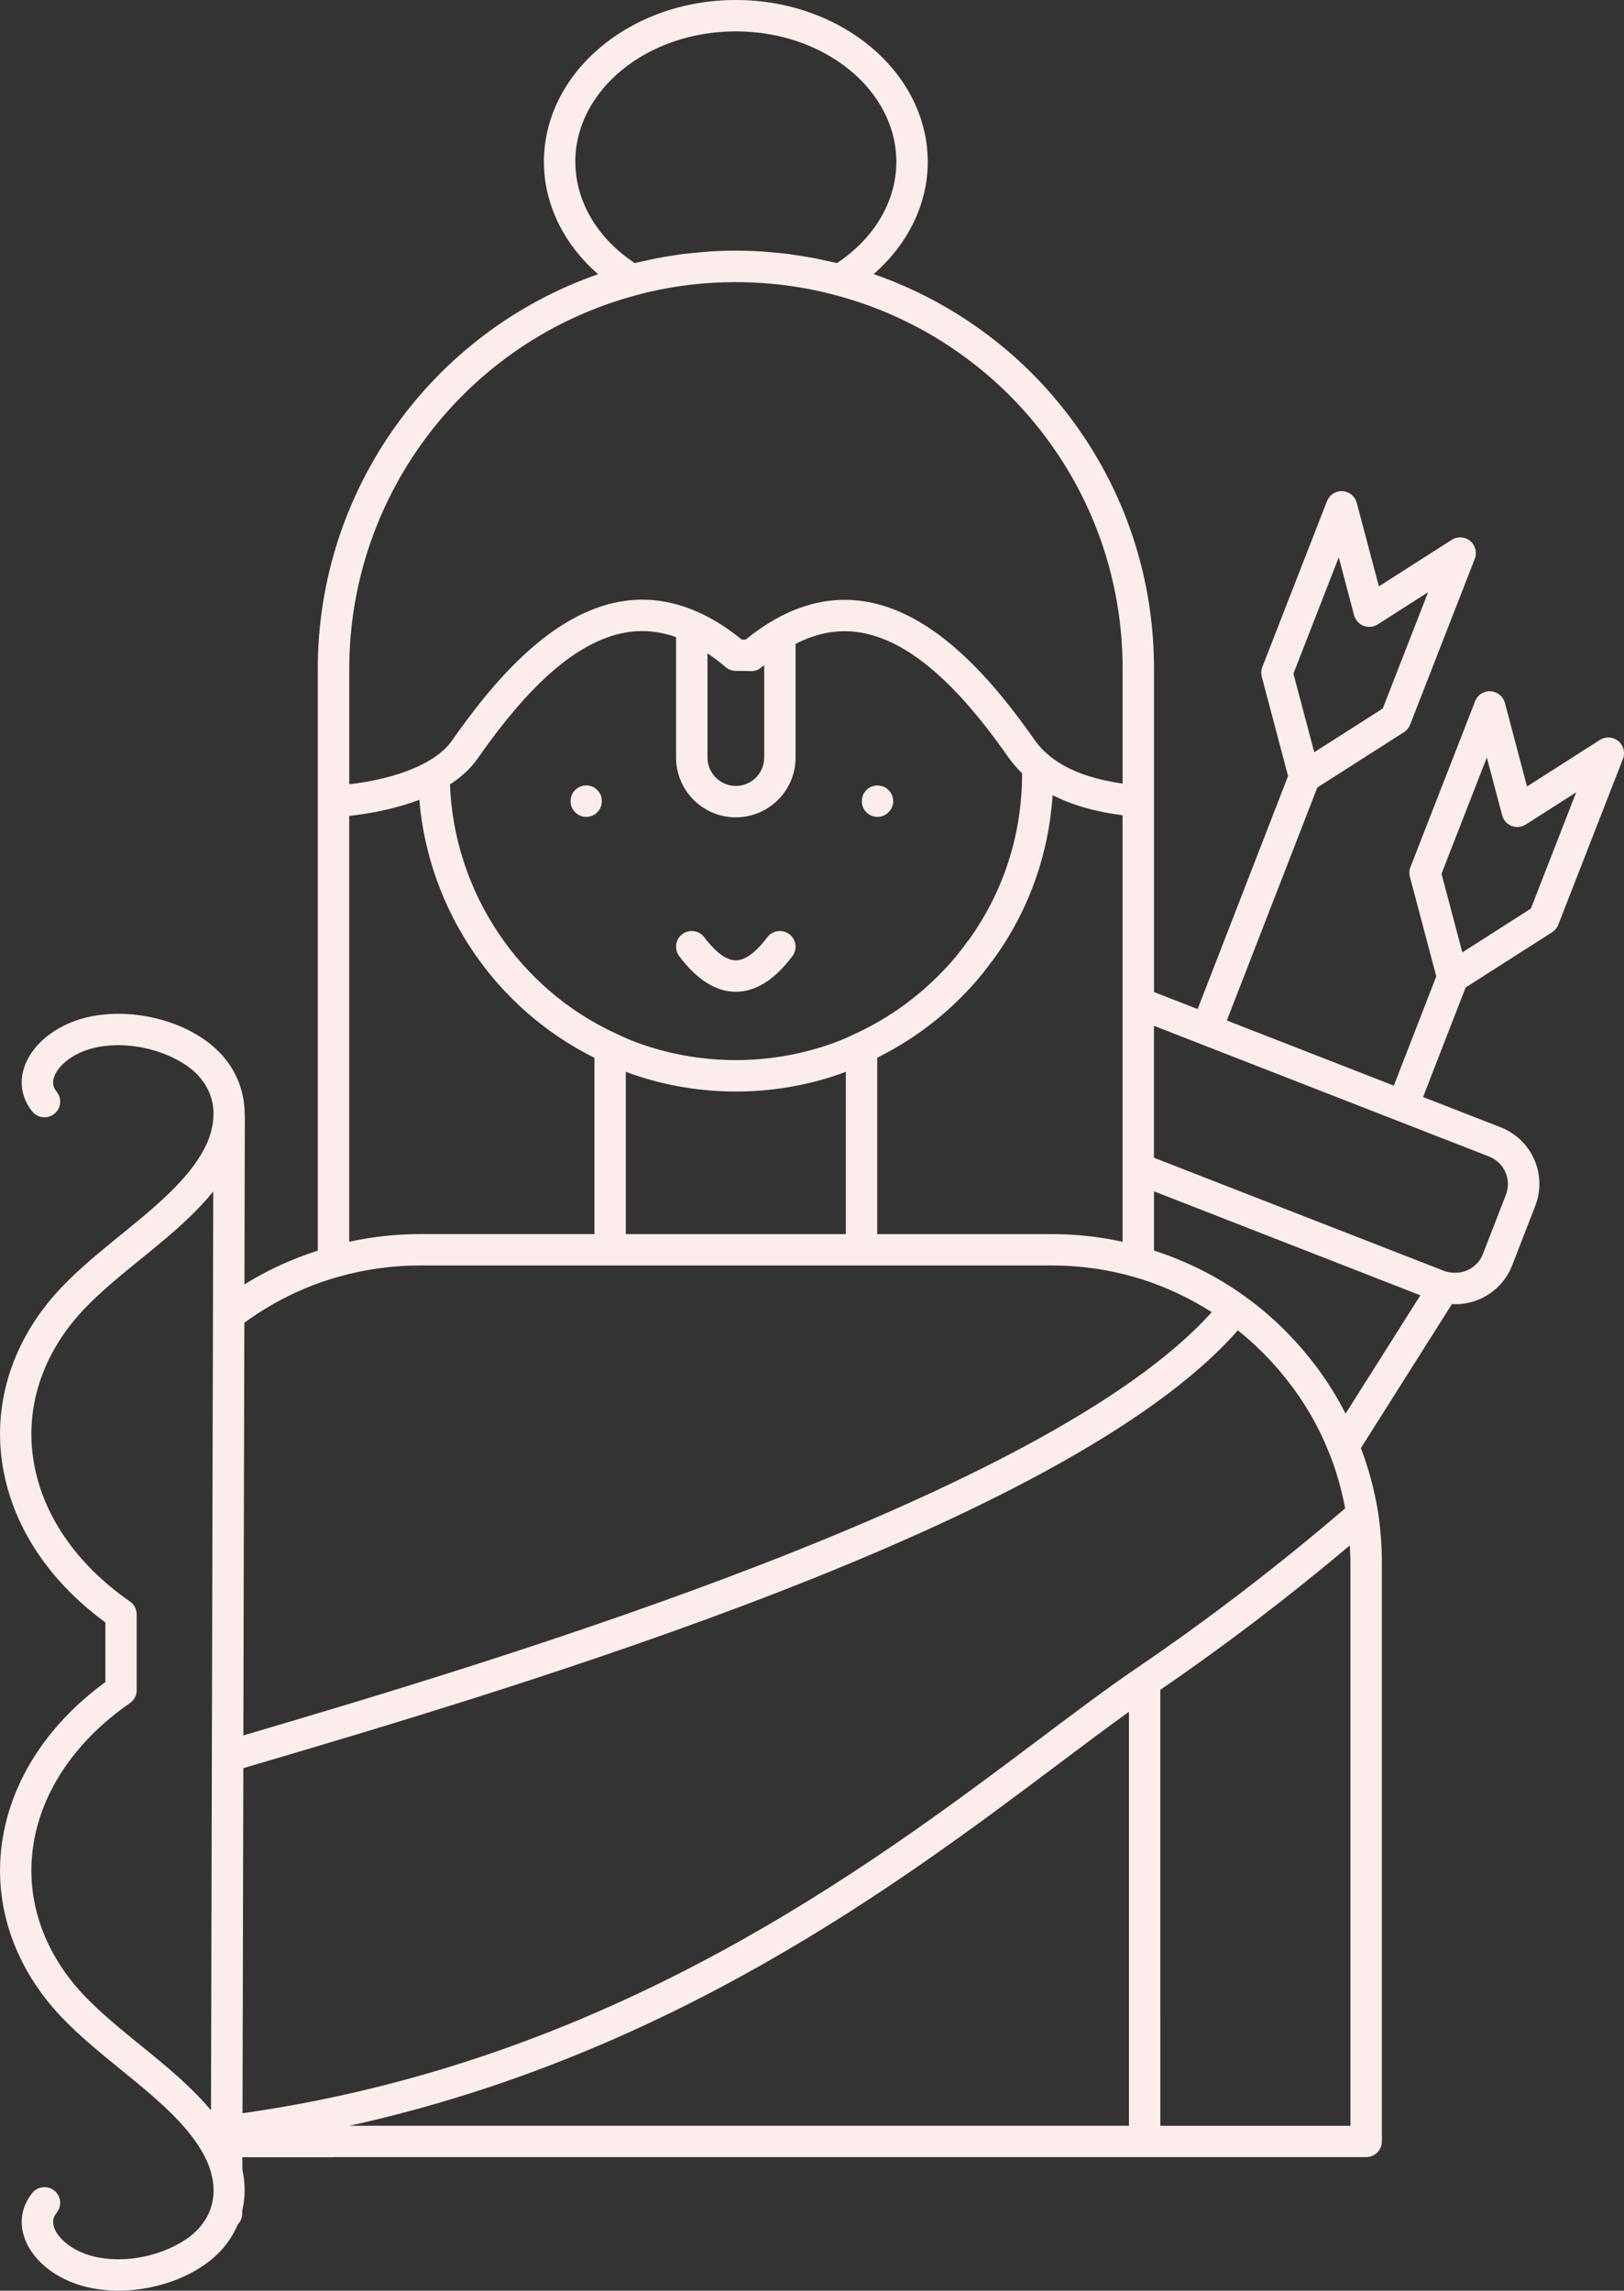 <svg id="_Слой_2" xmlns="http://www.w3.org/2000/svg" width="765.63" height="1080" viewBox="0 0 765.63 1080"><rect x="0" y="0" width="765.63" height="1080" fill="#333333" stroke="none"/><g id="Dussehra01_599653228"><g id="Dussehra01_599653228-2"><g><path d="M281.59 372.5c-.67-.67-1.48-1.26-2.36-1.63-1.85-.73-3.85-.73-5.7.0-.89.37-1.7.96-2.37 1.63-.73.67-1.25 1.48-1.63 2.36-.37.97-.52 1.85-.52 2.89.0.96.15 1.92.52 2.81.37.88.89 1.7 1.63 2.37.67.73 1.49 1.25 2.37 1.63.89.37 1.85.59 2.88.59.97.0 1.93-.22 2.82-.59.89-.37 1.7-.89 2.36-1.63 1.4-1.34 2.14-3.26 2.14-5.18.0-.96-.15-1.92-.52-2.89-.37-.88-.96-1.69-1.63-2.36" fill="#fceded"/><path d="M413.71 385.15c1.92.0 3.84-.81 5.17-2.22 1.4-1.33 2.22-3.25 2.22-5.17.0-.96-.22-1.93-.59-2.89-.37-.89-.89-1.7-1.63-2.37-.3-.37-.67-.66-1.11-.96-.37-.22-.82-.44-1.25-.67-.45-.14-.89-.29-1.41-.37-.96-.22-1.92-.22-2.88.0-.45.08-.97.22-1.41.37-.44.23-.81.45-1.26.67-.37.3-.73.59-1.1.96-1.41 1.41-2.14 3.25-2.14 5.26s.73 3.85 2.14 5.17c1.33 1.41 3.25 2.22 5.25 2.22" fill="#fceded"/><path d="M346.9 467.59c9.34.0 18.32-5.65 26.68-16.8 2.45-3.27 1.78-7.91-1.48-10.36-3.27-2.46-7.91-1.78-10.36 1.48-3.73 4.97-9.33 10.88-14.85 10.88s-11.13-5.92-14.86-10.88c-2.45-3.26-7.09-3.94-10.36-1.48-3.26 2.44-3.92 7.09-1.47 10.36 8.36 11.15 17.34 16.8 26.69 16.8" fill="#fceded"/><path d="M762.92 349.39c-2.47-2.04-5.97-2.25-8.67-.52l-34.34 21.94-10.43-39.39c-.82-3.1-3.54-5.32-6.73-5.5-3.28-.19-6.15 1.72-7.31 4.7l-30.49 78.2c-.57 1.46-.65 3.06-.25 4.58l12.43 46.94-20.01 51.51-78.73-30.71 42.65-109.84 40.85-26.1c1.32-.85 2.34-2.09 2.91-3.55l30.49-78.2c1.16-2.98.27-6.37-2.21-8.41-2.47-2.04-5.98-2.24-8.67-.52l-34.34 21.95-10.43-39.39c-.82-3.1-3.54-5.32-6.73-5.5-3.29-.16-6.15 1.73-7.31 4.7l-30.49 78.2c-.57 1.46-.65 3.07-.25 4.58l12.4 46.83-42.64 109.87-20.57-8.03v-152.46c0-52.55-20.5-102.07-57.72-139.44-21.1-21.04-46.64-36.94-74.45-46.6 16.11-14.06 25.51-32.97 25.51-52.9C437.36 34.25 396.78.0 346.9.0s-90.47 34.25-90.47 76.35c0 19.95 9.41 38.88 25.54 52.93-78.49 27.35-132.15 101.8-132.15 186.01v274.34c-12.19 3.94-23.81 9.19-34.58 15.97l.19-79.83c0-.14-.08-.25-.08-.4.0-10.33-3.64-20.14-10.85-28.11-13.26-14.63-38.86-22.27-60.91-18.17-15.16 2.84-27.67 11.96-31.87 23.27-2.83 7.63-1.6 15.31 3.47 21.65 2.55 3.19 7.21 3.7 10.4 1.15 3.19-2.55 3.71-7.21 1.15-10.4-1.79-2.24-2.16-4.55-1.15-7.25 1.92-5.18 9.23-11.74 20.72-13.88 18.71-3.46 38.71 4.16 47.23 13.55 5.52 6.11 7.22 12.6 7.13 18.44.0.04-.02.07-.02.1v.19c-.13 5.5-1.81 10.4-3.38 13.76-5.93 12.71-18.25 24.14-29.52 33.65-3.53 2.98-7.15 5.92-10.76 8.86-9.74 7.92-19.81 16.12-28.29 25.09-21.11 22.37-31.11 50.21-28.18 78.4 3.16 30.31 20.57 58.32 49.16 79.25v28.12c-28.59 20.93-46 48.95-49.16 79.24-2.93 28.2 7.07 56.05 28.18 78.41 8.47 8.98 18.55 17.17 28.29 25.1 3.62 2.94 7.23 5.88 10.76 8.86 11.26 9.5 23.59 20.93 29.52 33.65 3.26 6.99 7.12 20.51-3.72 32.48-8.53 9.4-28.54 17.06-47.23 13.54-11.49-2.14-18.8-8.68-20.72-13.87-1.01-2.71-.64-5 1.15-7.24 2.56-3.19 2.04-7.85-1.15-10.4-3.18-2.57-7.84-2.05-10.4 1.15-5.07 6.33-6.31 14.02-3.47 21.65 4.2 11.3 16.7 20.44 31.87 23.26 4 .75 8.12 1.11 12.26 1.11 18.66.0 37.79-7.3 48.65-19.27 3.27-3.62 5.75-7.64 7.56-11.89 1.31-1.33 2.12-3.15 2.12-5.16v-1.33c1.49-6.23 1.52-12.81.07-19.46v-5.79h42.93c.11.0.21-.06.32-.06h381.85c.1.0.18.05.28.05s.19-.05.29-.05h104.15c4.09.0 7.4-3.32 7.4-7.4V737.26c0-8.33-.6-16.45-1.78-24.12-.01-.16-.04-.33-.06-.49-1.79-10.69-4.48-20.51-8.06-29.9l42.94-67.93c.53.03 1.07.1 1.6.1 11.6.0 22.39-7.05 26.77-18.28l10.85-27.95c2.81-7.16 2.66-14.97-.42-22-3.08-7-8.72-12.41-15.89-15.22l-36.53-14.25 20.06-51.64 40.78-26.05c1.32-.85 2.34-2.08 2.91-3.55l30.49-78.2c1.16-2.99.27-6.37-2.2-8.4m-131.78-86.59 7.21 27.26c.61 2.28 2.26 4.14 4.46 5 2.2.86 4.68.62 6.67-.65l23.77-15.19-21.37 54.83-32.3 20.64-9.82-37.07 21.37-54.82zm-98.9 739.45H164.78c151.39-33.41 259.58-114.47 333.81-170.24 12.32-9.26 23.39-17.57 33.65-24.93v195.17zm3.25-215.53c-13.7 9.36-28.56 20.53-45.78 33.47-80.68 60.62-202.09 151.6-375.4 176.16l.39-162.7c130.38-38.36 389.08-115.36 468.85-206.41 8.6 6.84 16.46 14.8 23.44 23.71 8.14 10.38 14.7 21.74 19.5 33.82 3.42 8.31 5.85 17.06 7.66 26.4-31.57 27.07-64.72 52.5-98.67 75.56m83.14-144.89c-9.29-11.89-20.03-22.23-31.93-30.76.0.0.0.0.0.0-13.09-9.41-27.46-16.53-42.67-21.46v-27.93l125.59 49.03-35.26 55.78c-4.43-8.63-9.63-16.91-15.72-24.66m-420.67-59.99c-11.35.0-22.53 1.25-33.35 3.63v-200.77c9.07-1.02 21.41-3.16 33.06-7.62 4.34 51.95 35.84 98.48 82.56 121.64v83.12h-82.27zm144.13-267.32c1.32 1.13 2.98 1.76 4.72 1.78l7.21.1c2.06.05 3.55-.62 4.91-1.78.44-.37.89-.69 1.33-1.05v43.62c0 7.37-6 13.36-13.37 13.36s-13.37-5.99-13.37-13.36v-49.16c2.84 1.93 5.69 4.03 8.57 6.49m4.8 70.83c15.53.0 28.16-12.64 28.16-28.16v-53.61c9.64-4.96 19.18-6.84 28.85-5.61 29.56 3.73 55.27 35.95 72.09 59.93 1.8 2.49 3.8 4.66 5.84 6.65v.34c0 28.47-8.72 55.56-25.23 78.41-.02.02-.04.04-.05.07-.29.29-.56.59-.8.93-4.13 5.9-9.2 11.73-15.08 17.37-11.02 10.69-23.68 19.37-37.75 25.84-4.11 2-8.33 3.73-12.57 5.14-27.94 9.54-58.94 9.55-86.98-.01-4.22-1.4-8.42-3.12-12.68-5.2-46.15-21.07-76.65-66.98-78.58-117.59 5.07-3.31 9.58-7.28 12.97-12.12 16.77-23.9 42.48-56.12 72.04-59.85 7.23-.9 14.4-.06 21.59 2.48v56.84c0 15.52 12.64 28.16 28.17 28.16m-51.87 119.94c1.21.45 2.42.94 3.63 1.35 15.5 5.29 31.73 7.98 48.24 7.98s32.73-2.69 48.19-7.96c1.23-.41 2.45-.91 3.68-1.36v76.55h-103.74v-76.55zm118.54-6.62c13.73-6.86 26.35-15.65 37.39-26.35 6.23-5.98 11.69-12.23 16.25-18.58.25-.25.48-.52.69-.81 16.83-22.91 26.5-49.72 28.35-78.07 9.03 4.67 20.04 7.86 32.99 9.5v201.1c-10.82-2.38-21.97-3.62-33.29-3.62h-82.38v-83.17zM271.22 76.35c0-33.95 33.95-61.56 75.68-61.56s75.68 27.62 75.68 61.56c0 18.47-10.42 36.1-28.03 47.69-2.02-.51-4.07-.89-6.11-1.34-1.43-.31-2.83-.65-4.26-.93-2.66-.52-5.35-.92-8.03-1.33-1.44-.21-2.86-.48-4.31-.66-3.17-.41-6.37-.68-9.56-.94-.95-.07-1.89-.2-2.84-.25-4.17-.27-8.35-.41-12.53-.41h-.13s-.08.0-.11.0c-4.14.0-8.26.14-12.36.41-1.4.08-2.79.26-4.18.38-2.75.23-5.5.46-8.22.8-1.62.21-3.22.5-4.83.75-2.5.38-5 .76-7.47 1.24-1.52.29-3.02.66-4.52.99-1.94.43-3.91.79-5.83 1.28-17.6-11.58-28.01-29.21-28.01-47.68m28.75 62.8c3.54-.97 7.13-1.8 10.74-2.54 23.11-4.69 47.59-4.8 70.99-.26.2.04.41.06.6.1.1.02.2.05.31.08 3.78.76 7.54 1.63 11.25 2.65 30.85 8.12 59.2 24.42 81.98 47.14 34.43 34.56 53.39 80.37 53.39 128.98v54.14c-15.39-2.18-27.23-6.75-35.28-13.76-2.11-1.75-4.17-3.97-5.9-6.37-18.37-26.2-46.91-61.57-82.3-66.03-18.28-2.32-36.56 3.84-54.26 18.28l-1.84-.02c-6.77-5.53-13.61-9.83-20.51-12.93-.1-.05-.2-.08-.3-.11-11.07-4.91-22.27-6.71-33.54-5.31-35.39 4.46-63.92 39.83-82.3 66.04-7.23 10.32-25.05 17.78-48.37 20.55v-54.47c0-82.5 55.65-154.92 135.37-176.14m-140.67 462.88c12.38-3.58 25.39-5.41 38.65-5.41H495.94c13.27.0 26.27 1.82 38.68 5.42 13 3.7 25.26 9.34 36.66 16.57-77.21 86.26-335.18 163.84-456.55 199.58l.46-194.56c13.32-9.73 28.09-17.06 44.11-21.61m-82.04 371.32c-3.59-3.03-7.28-6.02-10.96-9.02-9.37-7.62-19.06-15.5-26.87-23.77-18.1-19.18-26.7-42.87-24.22-66.72 2.82-27.06 19.17-52.23 46.05-70.89 1.99-1.38 3.18-3.65 3.18-6.08v-35.74c0-2.43-1.18-4.69-3.18-6.08-26.88-18.66-43.23-43.84-46.05-70.9-2.48-23.85 6.12-47.54 24.22-66.72 7.81-8.28 17.5-16.15 26.87-23.77 3.68-3 7.37-5.98 10.96-9.02 7.93-6.69 16.35-14.31 23.28-22.9l-1.07 433.22c-6.72-8.05-14.68-15.26-22.21-21.61m559.4 28.9h-89.64V796.7c30.63-20.96 60.57-43.83 89.32-68.06.16 2.86.32 5.72.32 8.65v264.97zm73.08-449.59c1.49 3.4 1.56 7.18.19 10.68l-10.85 27.96c-2.56 6.55-9.64 10.14-16.93 8.3-.27-.05-.66-.13-1.12-.32l-135.74-52.95-1.27-.5v-62.2l21.95 8.56c.05.02.09.07.14.09.06.02.12.01.18.04l92.33 36.02h0l43.38 16.92c3.5 1.37 6.24 4 7.72 7.4m11.99-124.28-32.3 20.64-9.82-37.07 21.37-54.82 7.22 27.26c.61 2.28 2.26 4.14 4.46 5 2.2.86 4.68.62 6.67-.65l23.78-15.19-21.37 54.82z" fill="#fceded"/></g></g></g></svg>